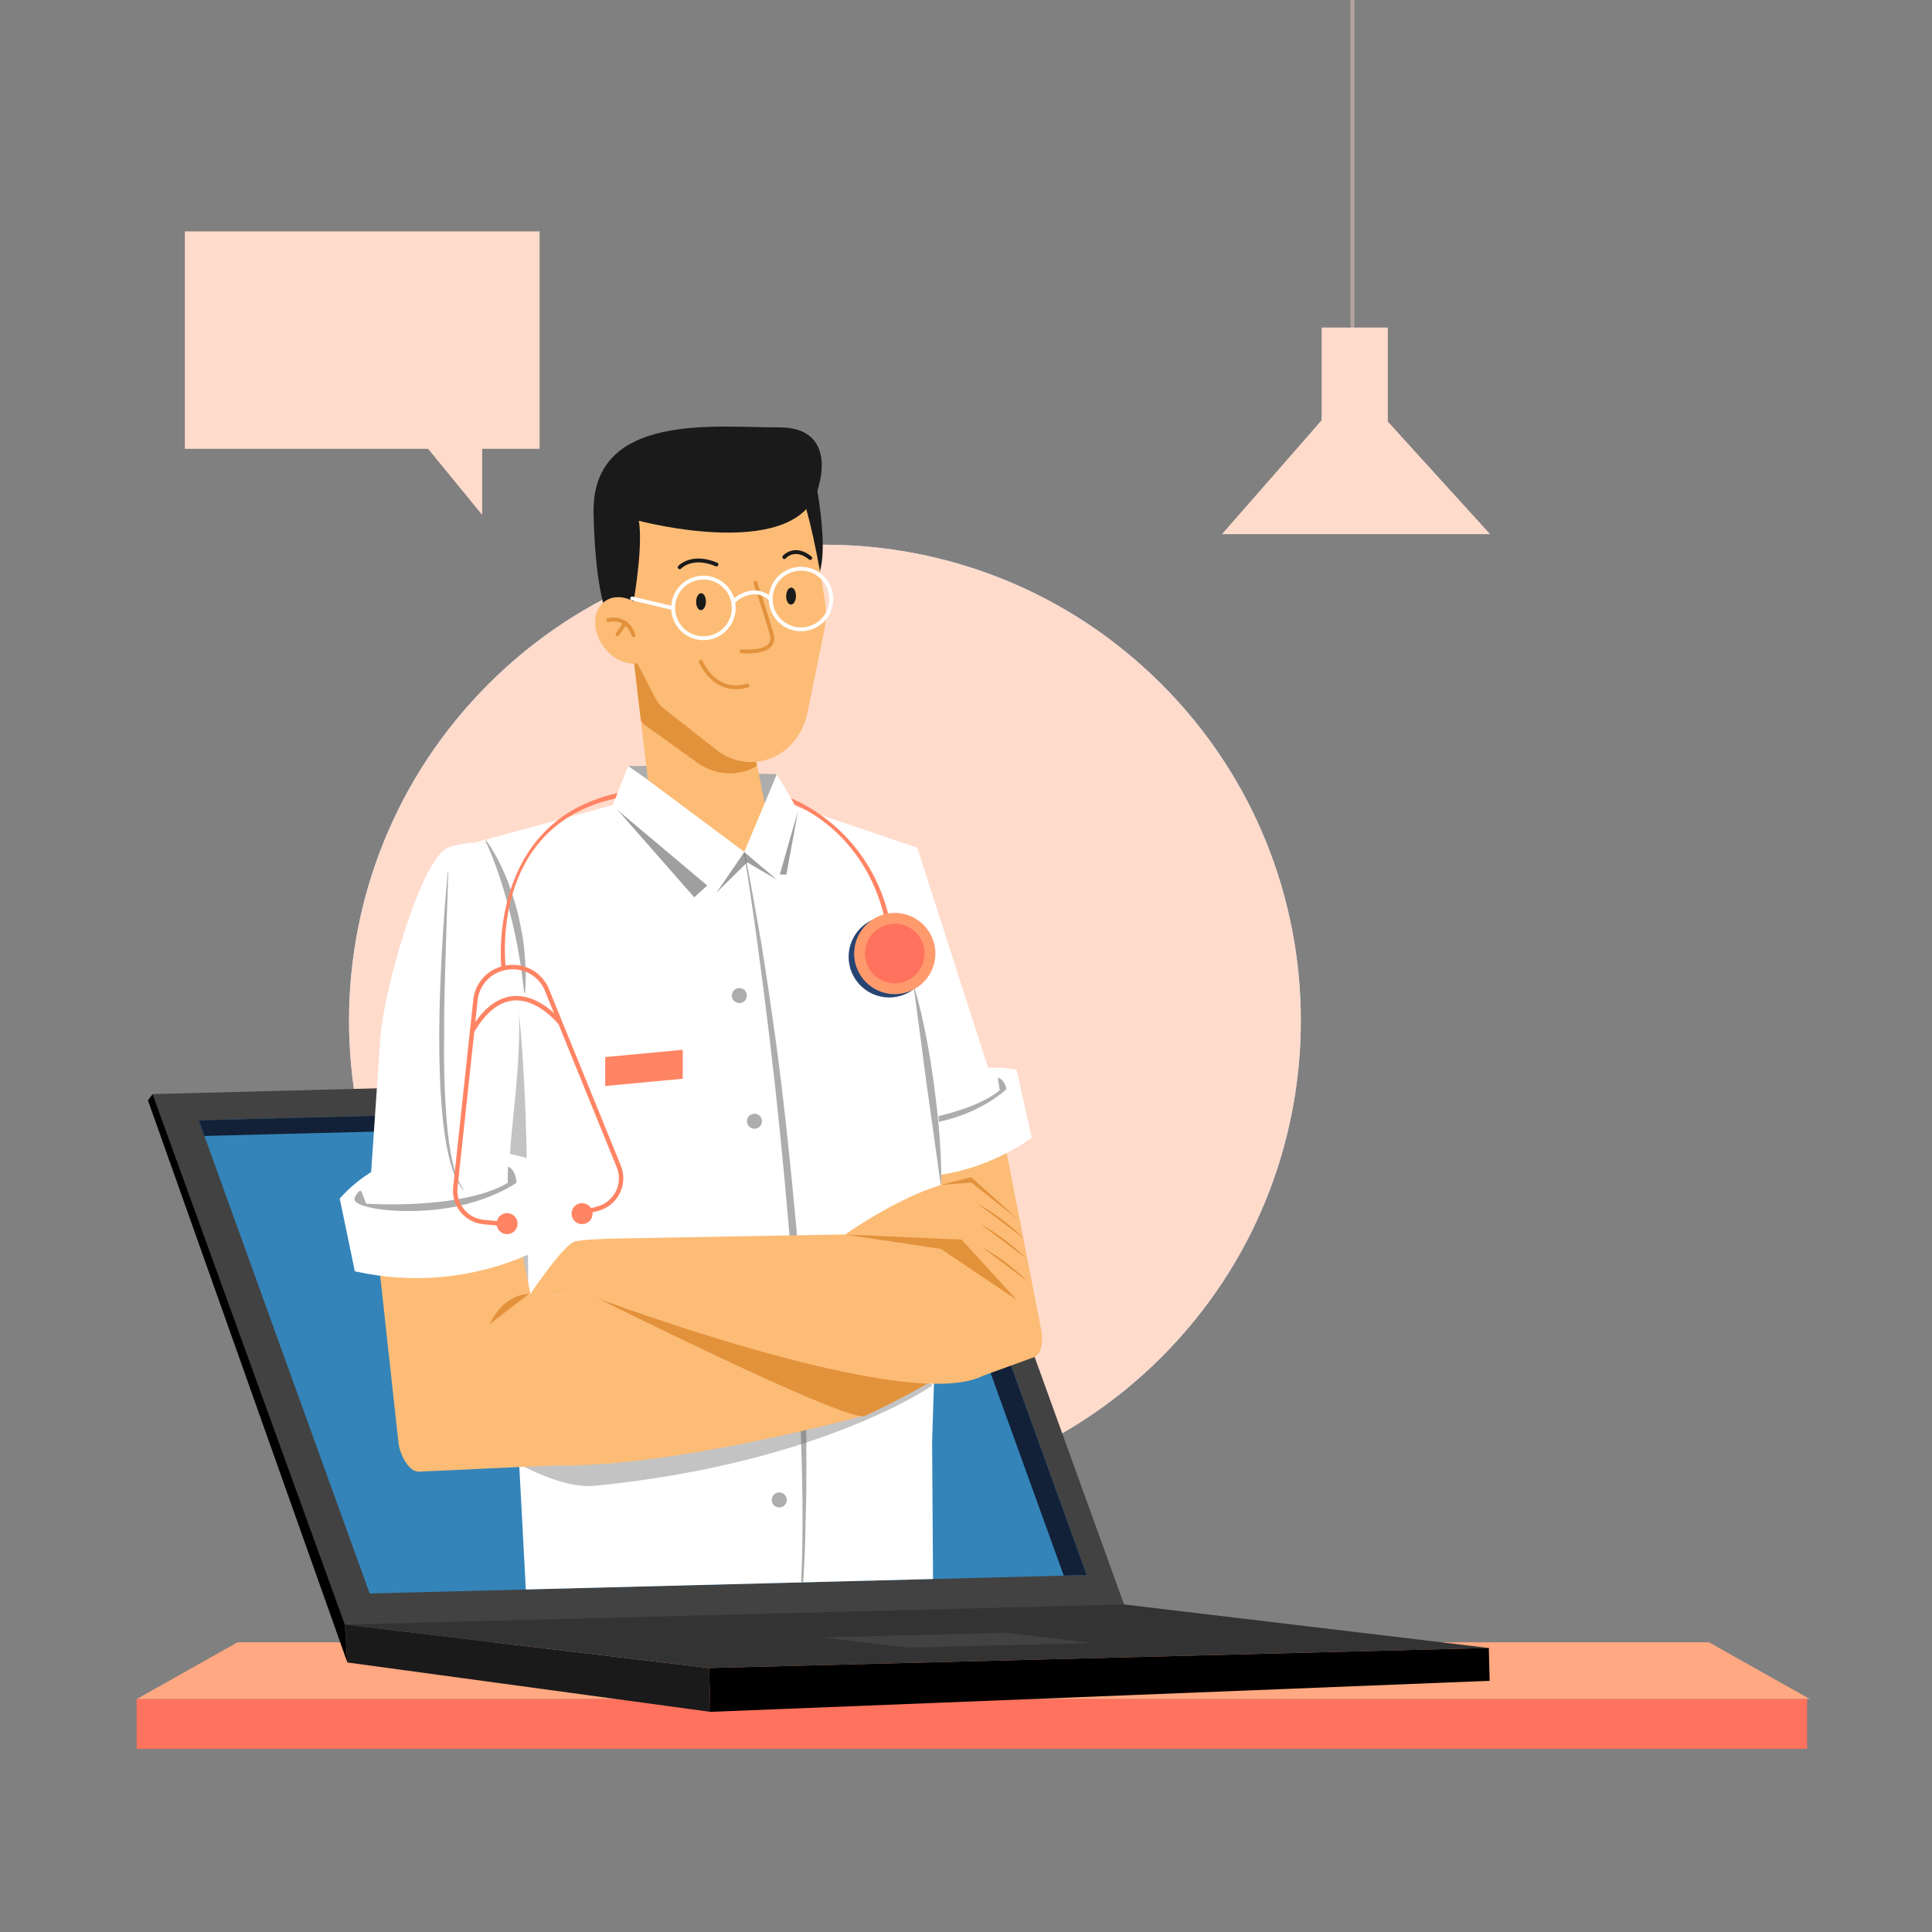 <svg width="500" height="500" viewBox="0 0 500 500" fill="none" xmlns="http://www.w3.org/2000/svg">
<rect x="0" y="0" width="500" height="500" fill="#808080" stroke="none"/>
<g clip-path="url(#clip0_227_168)">
<path d="M300.581 351.226C348.679 303.127 348.679 225.145 300.581 177.048C252.484 128.95 174.502 128.95 126.403 177.048C78.305 225.147 78.305 303.129 126.403 351.226C174.5 399.324 252.482 399.324 300.581 351.226Z" fill="#C6DAFA"/>
<path d="M300.581 351.226C348.679 303.127 348.679 225.145 300.581 177.048C252.484 128.95 174.502 128.95 126.403 177.048C78.305 225.147 78.305 303.129 126.403 351.226C174.5 399.324 252.482 399.324 300.581 351.226Z" fill="#FFDBCB"/>
<path d="M468.401 439.723H35.359L61.472 425.023H442.288L468.401 439.723Z" fill="#FFA881"/>
<path d="M467.675 439.723H35.359V452.586H467.675V439.723Z" fill="#FF725E"/>
<path d="M291.021 415.547L89.245 420.741L39.513 283.147L241.289 277.952L291.021 415.547Z" fill="#424242"/>
<path d="M385.303 426.491L183.527 431.685L89.237 420.436L291.013 415.242L385.303 426.491Z" fill="#333333"/>
<path d="M281.227 407.621L95.667 412.397L51.438 289.938L236.998 285.161L281.227 407.621Z" fill="#3484B9"/>
<path d="M89.237 420.436L183.527 431.685L183.819 443.022L89.895 430.246L89.237 420.436Z" fill="#1A1A1A"/>
<path d="M183.527 431.685L385.303 426.491L385.522 434.994L183.819 443.022L183.527 431.685Z" fill="black"/>
<path d="M232.534 289.363L275.301 407.773L281.227 407.621L236.998 285.161L51.438 289.938L52.9 293.987L232.534 289.363Z" fill="#122138"/>
<path d="M39.513 283.147L38.288 284.764L89.895 430.246L89.237 420.436L39.513 283.147Z" fill="black"/>
<path d="M282.453 425.194L234.982 426.416L212.799 423.77L260.27 422.548L282.453 425.194Z" fill="#424242"/>
<path d="M350.019 0V90.671" stroke="#FFDBCB" stroke-opacity="0.4" stroke-miterlimit="10" stroke-linecap="round"/>
<path d="M316.236 138.242H385.646L350.298 99.338L316.236 138.242Z" fill="#FFDBCB"/>
<path d="M359.167 84.77H342.029V110.134H359.167V84.77Z" fill="#FFDBCB"/>
<path d="M342.029 108.807L359.146 108.935L339.394 111.827L342.029 108.807Z" fill="#FFDBCB"/>
<path d="M210.69 122.693C210.69 122.693 217.874 155.215 206.486 151.739C195.098 148.262 194.09 122.21 194.09 122.21L210.69 122.693Z" fill="#1A1A1A"/>
<path d="M225.427 299.491C229.72 313.444 234.571 326.464 239.041 333.875C245.27 352.947 253.293 356.442 253.293 356.442L267.561 351.261C269.81 350.335 270.005 346.348 269.454 344.151L256.628 278.432L256.418 278.51" fill="#FCBC76"/>
<path d="M256.418 278.509L237.337 219.256C200.707 213.349 213.928 252.835 213.928 252.835C215.805 264.149 220.203 282.51 225.427 299.49" fill="white"/>
<path d="M263.069 276.8C263.069 276.8 237.663 272.115 225.799 290.642L231.135 304.64L232.797 304.697C245.014 305.118 257.032 301.523 267.012 294.463L263.069 276.8Z" fill="white"/>
<path d="M260.472 281.865C260.472 281.865 255.596 286.63 246.687 289.361C237.778 292.093 228.067 292.118 228.753 289.967C229.439 287.816 229.888 288.567 229.888 288.567L231.235 290.822C231.235 290.822 250.301 289.093 258.727 282.151L258.234 278.909C258.234 278.909 259.836 279.036 260.472 281.865Z" fill="#ADADAD"/>
<path d="M122.718 218.095L184.248 201.383L237.339 219.362L122.718 218.095Z" fill="white"/>
<path d="M241.469 408.644L241.229 373.11L243.093 315.249C244.65 293.441 240.33 236.919 228.298 218.663L198.139 208.129L195.055 213.38L190.12 216.449L167.629 206.007L125.784 217.478L136.086 411.355L241.469 408.644Z" fill="white"/>
<path d="M192.712 220.449C194.28 228.491 195.742 236.555 197.119 244.635C198.409 252.727 199.59 260.836 200.723 268.954C202.939 285.196 204.593 301.509 206.108 317.836C207.31 334.189 208.311 350.565 208.65 366.965C208.652 375.17 208.819 383.368 208.541 391.568C208.36 399.767 208.375 401.344 207.869 409.515L207.338 409.527C208.01 393.168 207.64 383.377 207.142 367.014C206.516 350.655 205.526 334.311 204.172 317.996C202.803 301.682 201.155 285.392 199.219 269.134C197.269 252.88 195.096 236.648 192.521 220.48L192.712 220.449Z" fill="#ADADAD"/>
<path d="M186.661 227.196C186.155 227.205 185.646 227 185.288 226.637C184.912 226.294 184.689 225.792 184.68 225.287C184.67 224.762 184.875 224.272 185.238 223.895C185.945 223.162 187.248 223.138 187.981 223.844C188.357 224.207 188.561 224.689 188.571 225.214C188.58 225.719 188.395 226.229 188.032 226.585C187.669 226.963 187.186 227.187 186.661 227.196Z" fill="#ADADAD"/>
<path d="M201.695 390.126C200.625 390.146 199.733 389.267 199.733 388.197C199.713 387.128 200.573 386.256 201.642 386.236C202.731 386.216 203.604 387.095 203.623 388.164C203.624 389.235 202.783 390.106 201.713 390.126C201.695 390.126 201.695 390.126 201.695 390.126ZM198.663 355.549C198.604 354.479 199.423 353.55 200.512 353.51C201.582 353.451 202.492 354.271 202.55 355.34C202.609 356.41 201.789 357.339 200.7 357.379C200.682 357.398 200.662 357.399 200.642 357.399C199.593 357.418 198.722 356.597 198.663 355.549ZM196.446 322.94C196.367 321.872 197.148 320.923 198.236 320.825C199.304 320.746 200.234 321.546 200.332 322.615C200.409 323.683 199.61 324.613 198.542 324.711C198.503 324.712 198.464 324.712 198.425 324.713C197.413 324.732 196.543 323.97 196.446 322.94ZM193.315 290.388C193.198 289.319 193.978 288.352 195.046 288.235C196.114 288.118 197.082 288.899 197.179 289.966C197.296 291.034 196.535 291.982 195.467 292.099C195.408 292.119 195.35 292.12 195.292 292.121C194.301 292.139 193.431 291.397 193.315 290.388ZM189.408 257.908C189.271 256.84 190.031 255.853 191.098 255.716C192.146 255.58 193.133 256.321 193.269 257.389C193.406 258.456 192.665 259.443 191.597 259.579C191.519 259.58 191.441 259.582 191.363 259.583C190.392 259.602 189.543 258.897 189.408 257.908Z" fill="#ADADAD"/>
<path d="M175.183 217.927L168.202 206.358L163.763 168.627L187.263 161.956L199.533 213.212C200.662 221.806 181.766 223.565 175.183 217.927Z" fill="#FCBC76"/>
<path d="M190.919 199.997C192.709 199.736 194.374 199.108 195.895 198.229L187.262 161.957L163.762 168.628L165.859 186.449L166.376 187.263L180.388 197.337C183.515 199.584 187.261 200.53 190.919 199.997Z" fill="#E3923C"/>
<path d="M195.632 197.177C202.151 196.59 207.521 191.496 208.945 184.548L213.203 163.78C213.798 160.879 213.87 157.901 213.41 154.976C211.704 144.137 209.358 132.534 206.893 126.39L206.52 123.412C202.005 112.16 191.168 112.077 180.025 113.081C167.793 114.182 163.968 123.475 162.674 136.782L155.816 143.642C155.231 149.657 156.496 155.744 159.413 160.951L169.63 180.713C170.176 181.77 170.944 182.698 171.88 183.433L185.262 193.942C188.262 196.357 191.95 197.509 195.632 197.177Z" fill="#FCBC76"/>
<path d="M162.188 165.295C162.188 165.295 166.867 143.721 165.323 134.772C165.323 134.772 208.056 146.17 212.05 125.038C212.05 125.038 216.521 110.471 201.466 110.6C186.027 110.732 153.027 106.319 153.614 132.861C154.366 166.842 162.188 165.295 162.188 165.295Z" fill="#1A1A1A"/>
<path d="M167.718 159.042C170.679 163.217 170.482 168.443 167.279 170.715C164.076 172.986 159.079 171.442 156.118 167.267C153.157 163.092 153.354 157.866 156.557 155.594C159.76 153.323 164.757 154.867 167.718 159.042Z" fill="#FCBC76"/>
<path opacity="0.67" d="M158.722 208.358L179.672 232.221L192.616 220.465L158.722 208.358Z" fill="#707070"/>
<path opacity="0.67" d="M206.553 209.787L200.466 226.278L203.516 226.347L206.553 209.787Z" fill="#707070"/>
<path opacity="0.67" d="M192.616 220.465L185.331 231.098L193.376 223.182L201.137 227.702L192.616 220.465Z" fill="#707070"/>
<path d="M196.381 200.246L201.056 200.35L197.987 208.305L196.381 200.246Z" fill="#ADADAD"/>
<path d="M201.056 200.35L206.553 209.787L201.369 227.863L192.616 220.465L201.056 200.35Z" fill="white"/>
<path d="M167.296 198.2L162.535 198.27C163.075 198.595 167.648 201.849 167.648 201.849L167.296 198.2Z" fill="#ADADAD"/>
<path d="M162.535 198.27L158.522 208.549L185.331 231.098L192.616 220.465L167.345 201.619" fill="white"/>
<path opacity="0.42" d="M222.657 342.501L136.78 340.513C136.42 319.17 137.23 269.212 131.842 246.829C131.842 246.829 128.558 220.739 119.265 223.246L107.807 298.174L107.55 379.082L116.589 364.906C123.409 373.886 142.752 385.63 153.881 384.531C212.55 378.734 241.363 358.53 241.363 358.53L222.657 342.501Z" fill="#707070"/>
<path d="M122.987 221.098C124.162 221.781 124.496 223.045 124.933 224.13C125.307 225.26 125.617 226.412 125.854 227.569C126.279 229.894 126.493 232.228 126.686 234.562C126.886 236.893 126.846 239.232 126.81 241.555C126.786 243.884 126.719 246.207 126.597 248.525C126.419 250.842 126.164 253.146 125.918 255.451C125.665 257.756 125.468 260.063 125.027 262.344C124.636 264.63 124.274 266.917 123.82 269.191C123.277 271.454 122.845 273.729 122.203 275.974L122.01 275.95C122.526 271.365 123.103 266.786 123.525 262.191C123.995 257.602 124.376 253.003 124.657 248.4C125.007 243.801 125.165 239.19 125.17 234.581C125.14 232.278 125.077 229.971 124.83 227.683C124.723 226.537 124.544 225.4 124.304 224.279C124.154 223.727 124.038 223.162 123.812 222.639C123.63 222.122 123.331 221.55 122.939 221.288L122.987 221.098Z" fill="#ADADAD"/>
<path d="M135.398 295.998L135.701 291.354C135.575 292.86 135.48 294.419 135.398 295.998Z" fill="#ADADAD"/>
<path d="M132.028 304.512C130.868 293.116 138.061 267.495 131.739 241.228C131.739 241.228 140.161 211.97 116.219 219.243C109.324 221.338 99.608 254.902 98.453 268.233L96.049 303.31C94.892 312.415 96.957 316.09 97.855 325.224" fill="white"/>
<path d="M97.855 325.223L103.168 373.793C103.616 376.459 105.639 380.793 108.342 380.868L147.828 379.039C147.828 379.039 134.448 328.269 132.029 304.512" fill="#FCBC76"/>
<path d="M119.54 364.501L132.807 334.822L222.554 336.899L223.299 366.452C223.299 366.452 113.217 396.596 119.54 364.501Z" fill="#FCBC76"/>
<path d="M160.249 335.457L151.316 334.334C151.316 334.334 219.398 368.436 223.78 366.442C232.923 362.283 241.919 357.002 241.919 357.002L222.553 336.899L160.249 335.457Z" fill="#E3923C"/>
<path d="M159.811 320.518C159.811 320.518 151.986 320.663 148.966 321.224C145.946 321.785 137.231 334.945 137.231 334.945L154.751 335.41L159.811 320.518Z" fill="#FCBC76"/>
<path d="M258.38 347.227L253.239 318.845L159.812 320.519L151.873 334.995C151.873 334.995 264.026 377.532 258.38 347.227Z" fill="#FCBC76"/>
<path d="M138.001 300.234C138.001 300.234 106.745 289.11 87.923 310.179L91.832 329.016L93.928 329.428C109.332 332.455 125.303 330.35 139.396 323.435L138.001 300.234Z" fill="white"/>
<path d="M133.676 306.125C133.676 306.125 126.521 311.171 114.669 312.816C102.816 314.461 90.498 312.512 91.807 309.925C93.115 307.338 93.531 308.382 93.531 308.382L94.778 311.516C94.778 311.516 119.305 313.214 131.404 306.132L131.441 301.921C131.441 301.921 133.447 302.41 133.676 306.125Z" fill="#ADADAD"/>
<path d="M236.728 255.955C237.933 259.852 238.836 263.889 239.632 267.975C240.06 270.005 240.373 272.087 240.744 274.143C241.074 276.218 241.372 278.308 241.683 280.391C241.94 282.5 242.221 284.597 242.458 286.715C242.662 288.849 242.917 290.958 243.063 293.118C243.412 297.412 243.656 301.755 243.6 306.238L243.421 306.321L239.896 281.22L236.549 256.036L236.728 255.955Z" fill="#ADADAD"/>
<path d="M218.695 319.489C218.695 319.489 238.17 305.704 250.424 305.477L264.041 315.849L262.373 335.945L247.967 320.801L218.695 319.489Z" fill="#FCBC76"/>
<path d="M125.785 217.48C127.85 220.295 129.476 223.391 130.79 226.59C132.139 229.782 133.172 233.092 134.036 236.44C134.796 239.812 135.51 243.201 135.756 246.657C135.922 248.377 135.988 250.107 136.076 251.827C136.036 253.564 136.037 255.289 135.865 257.022L135.671 257.04C135.297 253.65 134.872 250.265 134.269 246.909C133.715 243.544 132.954 240.218 132.149 236.908C131.34 233.597 130.406 230.317 129.337 227.08C128.258 223.85 127.07 220.643 125.612 217.568L125.785 217.48Z" fill="#ADADAD"/>
<path d="M116.02 225.65L115.336 246.595C115.139 253.564 114.887 260.523 114.943 267.48C114.827 274.432 114.992 281.386 115.463 288.283C115.694 291.731 116.045 295.171 116.677 298.524C117.267 301.877 118.161 305.21 119.961 307.886L119.876 308.004C117.855 305.498 116.805 302.089 116.032 298.747C115.275 295.365 114.823 291.895 114.483 288.42C113.816 281.461 113.657 274.45 113.672 267.457C113.711 260.461 113.967 253.473 114.347 246.5C114.732 239.527 115.232 232.566 115.893 225.628L116.02 225.65Z" fill="#ADADAD"/>
<path d="M157.403 160.513C157.403 160.513 162.219 159.078 163.962 164.407" stroke="#E3923C" stroke-miterlimit="10" stroke-linecap="round"/>
<path d="M159.811 164.151L161.758 161.281" stroke="#E3923C" stroke-miterlimit="10" stroke-linecap="round"/>
<path d="M228.994 237.795C223.685 214.908 205.846 208.322 205.662 208.254L204.716 206.623C204.973 206.672 224.664 214.052 230.111 237.536L228.994 237.795Z" fill="#FF8464"/>
<path d="M228.771 258.046C226.132 257.7 223.758 256.389 222.051 254.329C220.261 252.166 219.419 249.434 219.682 246.638C220.028 242.963 222.326 239.698 225.681 238.117C225.937 237.997 226.244 238.081 226.401 238.316C226.559 238.551 226.522 238.867 226.313 239.059C224.598 240.634 223.535 242.768 223.317 245.07C222.834 250.213 226.63 254.782 231.765 255.272H231.766C233.423 255.428 235.102 255.132 236.622 254.415C236.879 254.295 237.185 254.379 237.342 254.614C237.5 254.849 237.463 255.165 237.254 255.356C235.059 257.371 232.111 258.367 229.163 258.09C229.032 258.078 228.901 258.063 228.771 258.046Z" fill="#C9C9C9"/>
<path d="M228.771 258.046C226.132 257.7 223.758 256.389 222.051 254.329C220.261 252.166 219.419 249.434 219.682 246.638C220.028 242.963 222.326 239.698 225.681 238.117C225.937 237.997 226.244 238.081 226.401 238.316C226.559 238.551 226.522 238.867 226.313 239.059C224.598 240.634 223.535 242.768 223.317 245.07C222.834 250.213 226.63 254.782 231.765 255.272H231.766C233.423 255.428 235.102 255.132 236.622 254.415C236.879 254.295 237.185 254.379 237.342 254.614C237.5 254.849 237.463 255.165 237.254 255.356C235.059 257.371 232.111 258.367 229.163 258.09C229.032 258.078 228.901 258.063 228.771 258.046Z" fill="#264473"/>
<path d="M230.189 257.199C224.616 256.468 220.565 251.433 221.095 245.791C221.639 240.019 226.776 235.766 232.547 236.308C238.321 236.837 242.572 241.989 242.03 247.76V247.761C241.486 253.532 236.349 257.786 230.578 257.242C230.448 257.231 230.318 257.216 230.189 257.199Z" fill="#FF9A6C"/>
<path d="M230.555 254.424C226.466 253.887 223.493 250.193 223.882 246.054C224.281 241.819 228.05 238.698 232.285 239.096C236.522 239.484 239.641 243.264 239.243 247.499V247.5C238.844 251.735 235.075 254.856 230.84 254.457C230.745 254.447 230.649 254.436 230.555 254.424Z" fill="#FF725E"/>
<path d="M131.085 317.406L125.106 316.834C122.771 316.611 120.669 315.487 119.186 313.669C117.703 311.853 117.025 309.567 117.275 307.236L122.54 258.184C123.356 253.699 126.769 250.429 131.242 249.811C135.712 249.194 139.888 251.414 141.873 255.471L160.673 301.658C161.621 303.985 161.517 306.608 160.387 308.853C159.258 311.099 157.214 312.746 154.78 313.373L150.469 314.484L150.183 313.373L154.494 312.262C156.607 311.718 158.382 310.287 159.362 308.338C160.342 306.389 160.433 304.112 159.611 302.09L140.827 255.939C139.08 252.372 135.373 250.398 131.399 250.947C127.425 251.496 124.393 254.402 123.674 258.348L118.415 307.358C118.198 309.382 118.786 311.366 120.074 312.944C121.362 314.522 123.187 315.498 125.214 315.691L131.193 316.263L131.085 317.406Z" fill="#FF8464"/>
<path d="M147.927 314.293C147.814 312.794 148.937 311.488 150.435 311.374C151.934 311.261 153.24 312.384 153.354 313.883C153.467 315.382 152.344 316.688 150.846 316.802C149.347 316.914 148.041 315.791 147.927 314.293Z" fill="#FF8464"/>
<path d="M128.52 316.881C128.407 315.382 129.53 314.075 131.028 313.962C132.527 313.849 133.833 314.972 133.947 316.47C134.06 317.969 132.937 319.275 131.439 319.389C129.939 319.503 128.633 318.38 128.52 316.881Z" fill="#FF8464"/>
<path d="M122.566 267.35L121.573 266.777C124.842 261.117 128.657 258.09 132.913 257.78C139.734 257.294 145.125 263.969 145.349 264.254L144.449 264.966C144.398 264.901 139.213 258.463 132.99 258.924C129.14 259.206 125.632 262.041 122.566 267.35Z" fill="#FF8464"/>
<path d="M129.738 250.378C129.694 250.002 125.964 212.724 159.804 205.262L159.263 206.652C126.424 213.893 130.835 249.88 130.877 250.246L129.738 250.378Z" fill="#FF8464"/>
<path d="M182.688 155.743C182.664 156.956 182.078 157.928 181.379 157.914C180.68 157.9 180.134 156.905 180.158 155.693C180.182 154.48 180.768 153.508 181.467 153.522C182.166 153.536 182.712 154.531 182.688 155.743Z" fill="#1A1A1A"/>
<path d="M205.996 154.287C205.972 155.5 205.386 156.471 204.687 156.457C203.988 156.443 203.442 155.449 203.466 154.236C203.49 153.023 204.076 152.052 204.775 152.066C205.474 152.08 206.021 153.074 205.996 154.287Z" fill="#1A1A1A"/>
<path d="M195.497 150.845C195.497 150.845 198.194 158.721 199.705 164.116C201.215 169.511 191.936 168.54 191.936 168.54" stroke="#E3923C" stroke-miterlimit="10" stroke-linecap="round"/>
<path d="M181.383 171.273C181.383 171.273 184.867 179.881 193.476 177.422" stroke="#E3923C" stroke-miterlimit="10" stroke-linecap="round"/>
<path d="M136.909 334.892C136.909 334.892 130.482 334.544 126.779 342.667C126.779 342.667 134.605 336.569 136.909 334.892Z" fill="#E3923C"/>
<path d="M218.695 319.489L248.84 320.8L263.137 336.413L243.514 323.233L218.695 319.489Z" fill="#E3923C"/>
<path d="M243.442 306.657L251.343 304.643L263.689 315.739L251.369 306.044L243.442 306.657Z" fill="#E3923C"/>
<path d="M253.343 311.819C254.475 312.271 255.423 312.938 256.417 313.562C257.396 314.201 258.329 314.903 259.282 315.576C260.193 316.305 261.128 317.003 262.015 317.763C262.903 318.522 263.782 319.292 264.603 320.139L264.573 320.179L258.983 315.976L256.187 313.876C255.249 313.197 254.318 312.455 253.345 311.87L253.343 311.819Z" fill="#E3923C"/>
<path d="M254.024 317.06C255.156 317.512 256.104 318.179 257.098 318.803C258.077 319.442 259.01 320.143 259.963 320.817C260.874 321.546 261.809 322.244 262.696 323.004C263.584 323.762 264.463 324.533 265.284 325.38L265.254 325.42L259.664 321.217L256.868 319.117C255.93 318.438 254.998 317.696 254.026 317.111L254.024 317.06Z" fill="#E3923C"/>
<path d="M254.367 323.008C255.499 323.46 256.447 324.127 257.441 324.751C258.42 325.39 259.353 326.092 260.306 326.765C261.217 327.494 262.152 328.192 263.039 328.952C263.927 329.71 264.806 330.481 265.627 331.328L265.597 331.368L260.007 327.165L257.211 325.065C256.273 324.386 255.342 323.644 254.369 323.059L254.367 323.008Z" fill="#E3923C"/>
<path d="M174.227 157.884C174.215 157.718 174.209 157.551 174.208 157.382C174.179 153.05 177.666 149.515 181.998 149.485C186.33 149.456 189.865 152.943 189.895 157.275C189.924 161.607 186.436 165.143 182.105 165.172C177.941 165.201 174.513 161.98 174.227 157.884Z" stroke="white" stroke-miterlimit="10" stroke-linecap="round"/>
<path d="M215.139 154.977C215.168 159.309 211.681 162.845 207.349 162.874C203.017 162.903 199.481 159.416 199.452 155.084C199.423 150.752 202.911 147.217 207.242 147.187C211.574 147.157 215.11 150.645 215.139 154.977Z" stroke="white" stroke-miterlimit="10" stroke-linecap="round"/>
<path d="M189.838 155.619C189.838 155.619 194.859 150.771 199.452 155.083" stroke="white" stroke-miterlimit="10" stroke-linecap="round"/>
<path d="M163.599 154.884L174.207 157.382" stroke="white" stroke-miterlimit="10" stroke-linecap="round"/>
<path d="M202.973 144.18C202.973 144.18 205.602 141.092 209.699 144.411" stroke="#1A1A1A" stroke-miterlimit="10" stroke-linecap="round"/>
<path d="M175.907 146.808C175.907 146.808 178.999 143.38 185.414 146.087" stroke="#1A1A1A" stroke-miterlimit="10" stroke-linecap="round"/>
<path d="M176.69 279.178L156.622 281.056L156.634 273.561L176.701 271.683L176.69 279.178Z" fill="#FF8464"/>
<path d="M139.641 59.889H47.841V116.153H139.641V59.889Z" fill="#FFDBCB"/>
<path d="M106.08 110.4L124.788 133.263V108.257L106.08 110.4Z" fill="#FFDBCB"/>
<path d="M60.081 73.356H96.081" stroke="#FFDBCB" stroke-miterlimit="10"/>
<path d="M60.081 81.876H127.401" stroke="#FFDBCB" stroke-miterlimit="10"/>
<path d="M60.081 90.396H127.401" stroke="#FFDBCB" stroke-miterlimit="10"/>
<path d="M60.081 98.916H127.401" stroke="#FFDBCB" stroke-miterlimit="10"/>
</g>
<defs>
<clipPath id="clip0_227_168">
<rect width="500" height="500" fill="white"/>
</clipPath>
</defs>
</svg>
